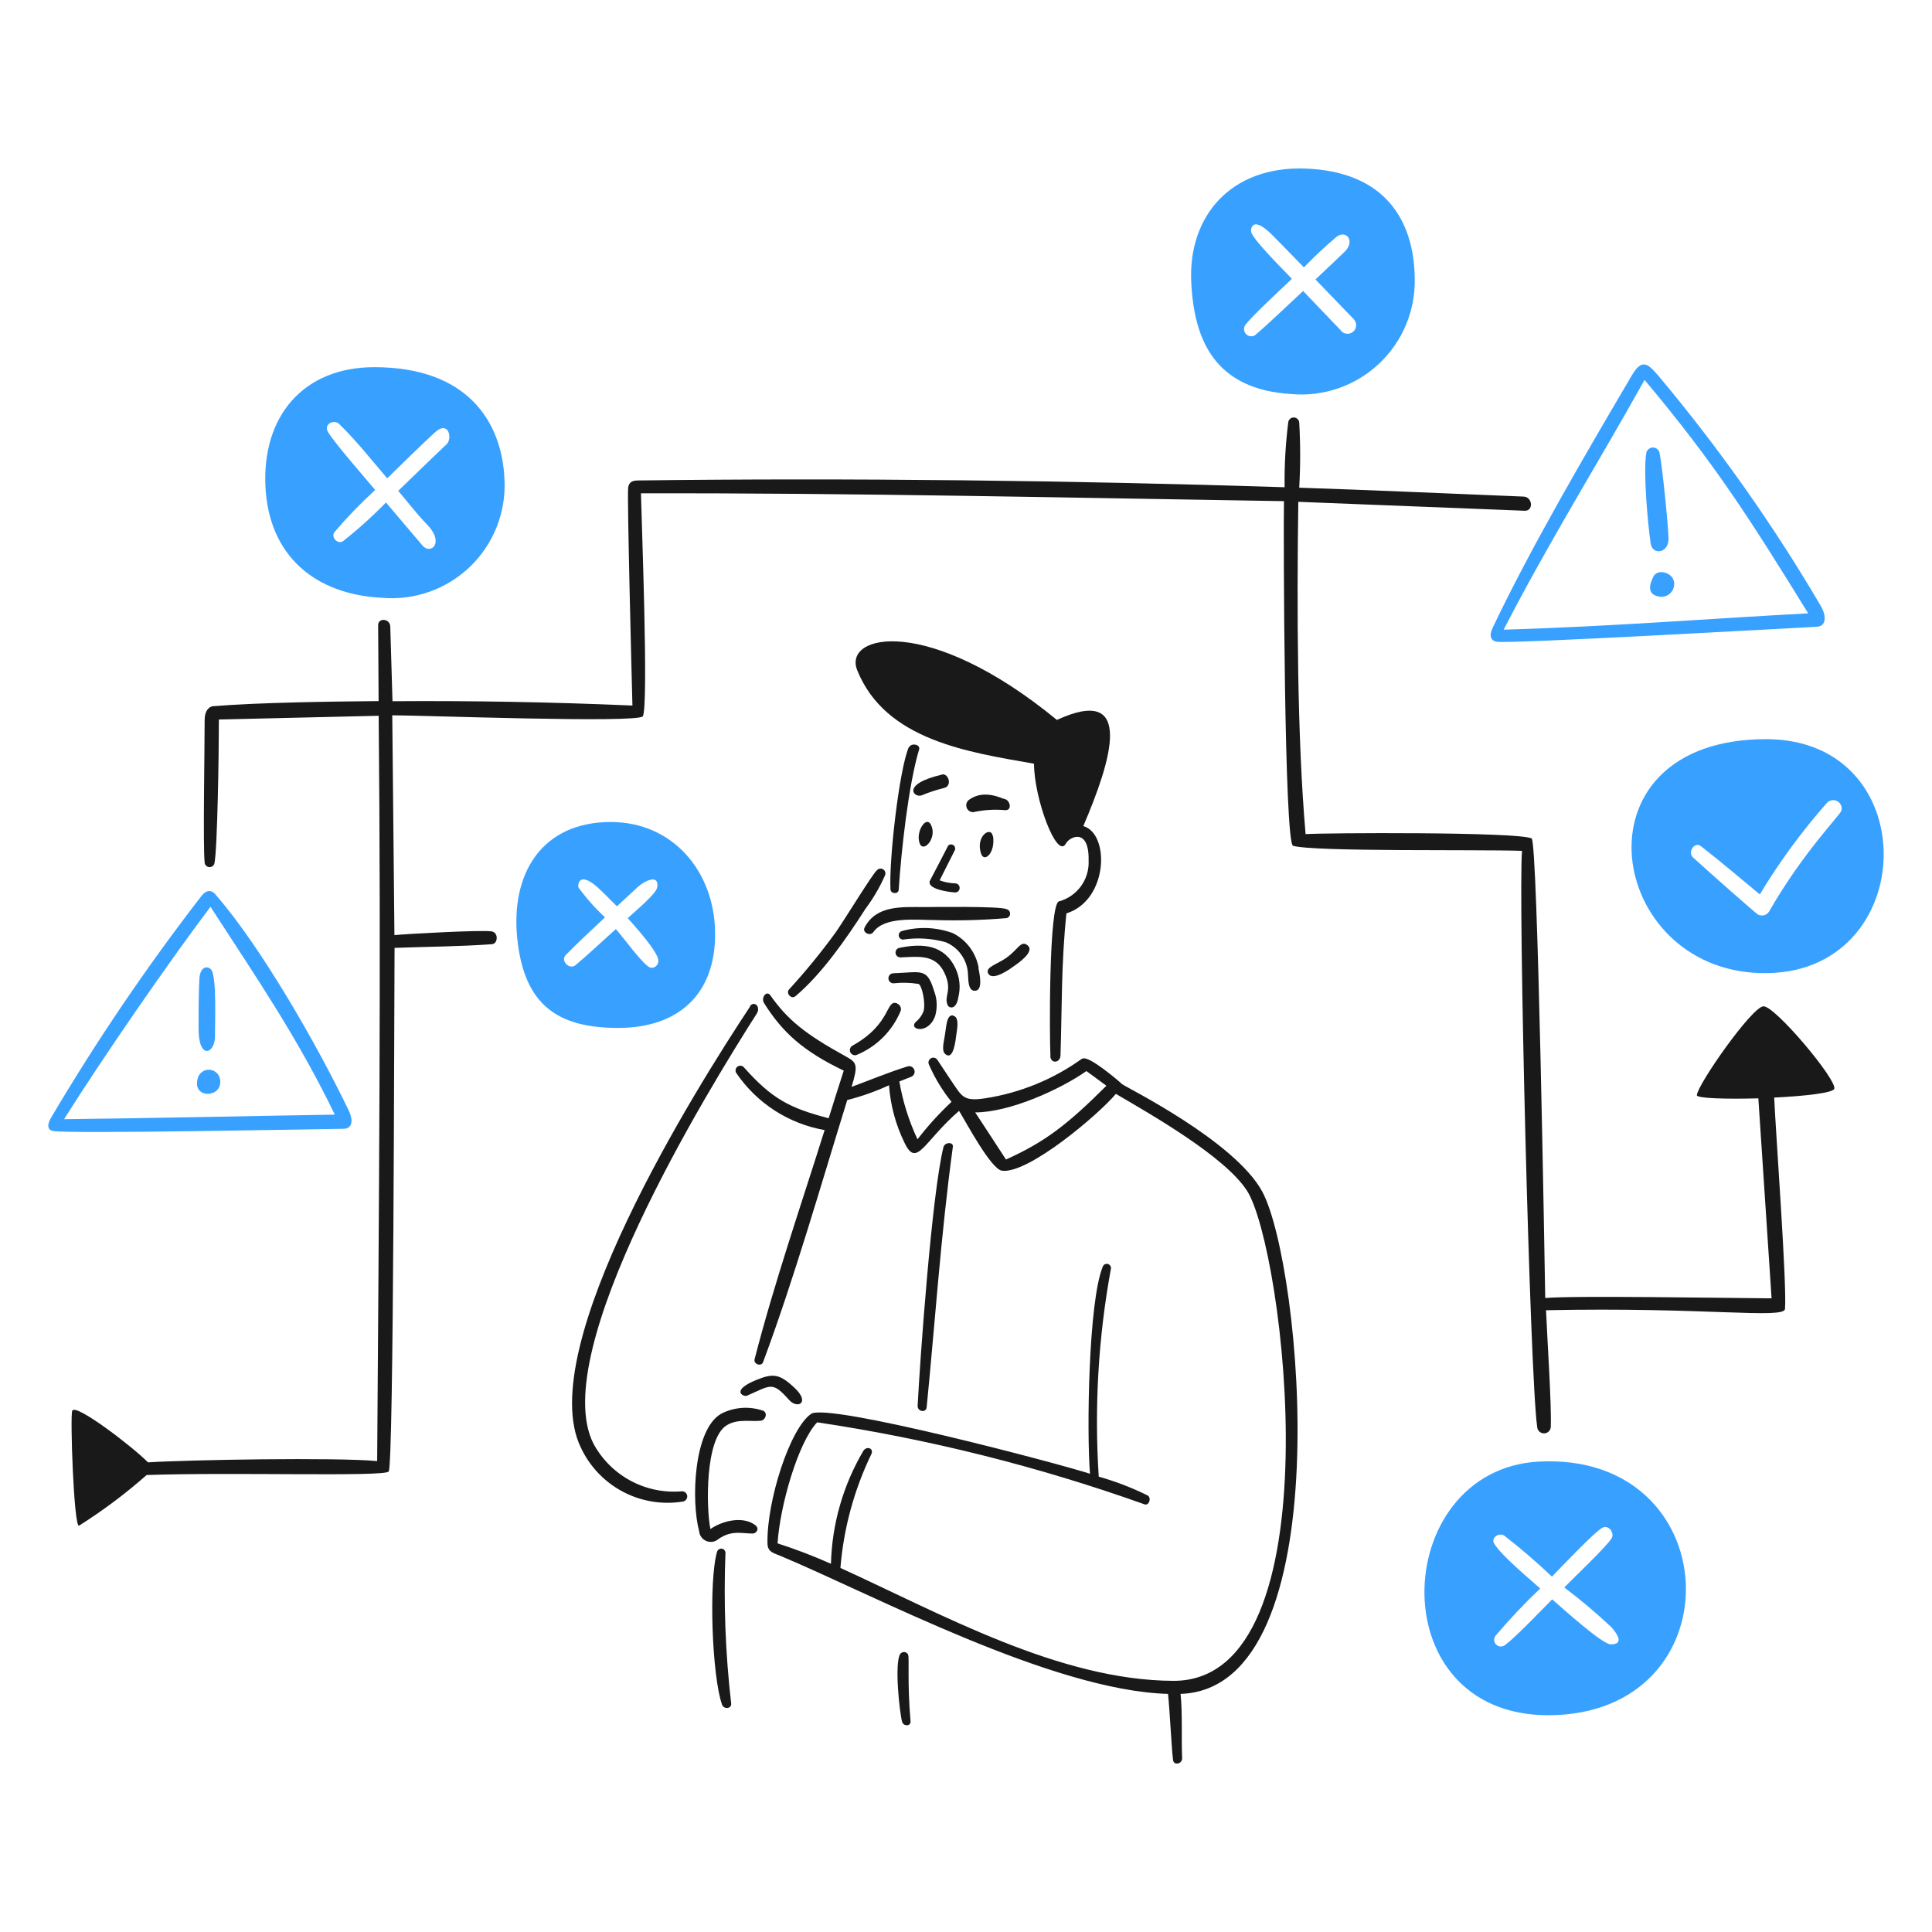 <svg width="58" height="58" viewBox="0 0 58 58" fill="none" xmlns="http://www.w3.org/2000/svg">
<g id="strategy">
<path id="Vector" d="M1.531 33.558C1.411 33.761 1.417 33.926 1.599 33.954C2.164 34.041 9.19 33.903 10.31 33.887C10.59 33.887 10.602 33.613 10.474 33.348C9.543 31.41 7.848 28.43 6.452 26.833C6.368 26.737 6.207 26.686 6.043 26.904C4.402 29.026 2.895 31.248 1.531 33.558ZM6.609 32.419C6.679 32.97 5.776 32.995 5.931 32.394C5.946 32.314 5.99 32.241 6.054 32.189C6.118 32.138 6.198 32.111 6.28 32.114C6.363 32.117 6.441 32.15 6.501 32.205C6.561 32.261 6.6 32.337 6.609 32.419ZM6.454 31.122C6.454 31.629 5.949 31.849 5.961 30.843C5.961 30.359 5.961 29.875 5.985 29.393C6.006 28.985 6.259 28.985 6.351 29.125C6.507 29.369 6.452 30.736 6.454 31.122ZM1.923 33.599C3.136 31.672 5.106 28.828 6.319 27.223C7.703 29.358 8.929 31.141 10.051 33.462C7.448 33.503 4.528 33.57 1.923 33.599Z" fill="#38A1FF"/>
<path id="Vector_2" d="M48.997 11.255C47.619 13.597 45.957 16.429 44.806 18.858C44.691 19.097 44.765 19.248 44.949 19.267C45.442 19.325 53.401 18.875 54.544 18.816C54.82 18.801 54.851 18.507 54.647 18.166C53.224 15.744 51.601 13.445 49.796 11.293C49.503 10.955 49.31 10.725 48.997 11.255ZM50.257 17.478C50.266 17.542 50.259 17.607 50.236 17.667C50.214 17.728 50.176 17.781 50.128 17.823C50.079 17.866 50.02 17.895 49.957 17.908C49.894 17.922 49.829 17.919 49.767 17.901C49.359 17.809 49.612 17.374 49.622 17.343C49.72 17.052 50.215 17.168 50.257 17.478ZM49.818 13.579C49.907 14.022 50.075 15.7 50.09 16.157C50.104 16.615 49.61 16.678 49.555 16.319C49.465 15.706 49.328 14.169 49.422 13.597C49.431 13.553 49.455 13.513 49.49 13.483C49.524 13.454 49.568 13.437 49.613 13.435C49.658 13.433 49.703 13.446 49.74 13.472C49.777 13.498 49.804 13.536 49.818 13.579ZM45.141 18.903C46.484 16.293 48.009 13.85 49.371 11.406C51.484 13.92 52.554 15.611 54.283 18.413C51.449 18.562 48.338 18.811 45.141 18.903Z" fill="#38A1FF"/>
<path id="Vector_3" d="M53.019 22.19C47.239 22.194 48.17 28.852 52.611 29.2C57.633 29.591 57.944 22.187 53.019 22.19ZM55.283 24.33C55.254 24.462 54.142 25.567 53.115 27.354C53.083 27.412 53.028 27.456 52.964 27.474C52.899 27.493 52.83 27.485 52.771 27.453C52.719 27.424 51.326 26.202 50.822 25.737C50.659 25.585 50.869 25.251 51.065 25.404C51.666 25.871 52.243 26.367 52.831 26.851C53.42 25.873 54.096 24.951 54.853 24.096C54.892 24.057 54.942 24.032 54.997 24.024C55.052 24.016 55.108 24.026 55.156 24.052C55.205 24.078 55.243 24.12 55.266 24.17C55.289 24.221 55.295 24.277 55.283 24.331V24.33Z" fill="#38A1FF"/>
<path id="Vector_4" d="M46.209 43.877C41.67 44.108 41.374 51.76 46.764 51.486C52.154 51.213 51.802 43.593 46.209 43.877ZM48.358 49.365C48.097 49.365 46.874 48.252 46.598 48.014C46.261 48.35 45.48 49.174 45.169 49.394C45.13 49.421 45.082 49.433 45.034 49.428C44.986 49.422 44.942 49.4 44.91 49.365C44.877 49.33 44.858 49.284 44.856 49.236C44.854 49.188 44.87 49.141 44.9 49.104C45.32 48.608 45.767 48.135 46.239 47.687C45.867 47.358 45.092 46.713 44.861 46.348C44.745 46.166 44.994 46.007 45.149 46.093C45.65 46.481 46.131 46.894 46.59 47.332C46.815 47.105 47.864 45.988 48.109 45.862C48.287 45.77 48.468 46.007 48.389 46.168C48.281 46.383 47.164 47.444 46.96 47.656C47.452 48.028 47.925 48.426 48.375 48.849C48.558 49.058 48.762 49.364 48.358 49.364V49.365Z" fill="#38A1FF"/>
<path id="Vector_5" d="M35.761 8.45C35.839 10.196 36.457 11.694 38.779 11.831C39.254 11.871 39.733 11.812 40.183 11.655C40.634 11.499 41.047 11.249 41.395 10.923C41.743 10.597 42.019 10.202 42.204 9.762C42.39 9.323 42.481 8.849 42.472 8.373C42.454 6.596 41.564 5.154 39.206 5.061C36.946 4.973 35.674 6.492 35.761 8.45ZM40.267 9.934L39.121 8.736C38.641 9.177 38.175 9.636 37.68 10.061C37.638 10.088 37.587 10.1 37.538 10.094C37.488 10.088 37.442 10.066 37.407 10.03C37.373 9.994 37.351 9.947 37.347 9.897C37.343 9.848 37.355 9.798 37.383 9.757C37.608 9.465 38.462 8.679 38.784 8.37C38.581 8.15 37.639 7.231 37.559 6.962C37.545 6.915 37.559 6.421 38.197 7.058C38.516 7.377 38.828 7.705 39.144 8.027C39.454 7.705 39.781 7.399 40.122 7.111C40.418 6.886 40.696 7.239 40.365 7.56C40.075 7.84 39.783 8.113 39.491 8.389L40.643 9.585C40.69 9.635 40.715 9.702 40.712 9.77C40.71 9.839 40.681 9.904 40.631 9.95C40.581 9.997 40.514 10.022 40.446 10.02C40.377 10.018 40.313 9.989 40.266 9.939L40.267 9.934Z" fill="#38A1FF"/>
<path id="Vector_6" d="M15.145 14.387C15.067 12.644 14.022 11.023 11.235 11.023C9.108 11.023 7.871 12.493 7.968 14.596C8.066 16.699 9.476 17.85 11.47 17.946C11.953 17.988 12.44 17.926 12.897 17.763C13.354 17.601 13.771 17.342 14.119 17.005C14.467 16.667 14.739 16.259 14.916 15.807C15.093 15.356 15.171 14.871 15.145 14.387ZM13.405 13.34C12.916 13.798 12.439 14.271 11.955 14.736C12.241 15.069 12.504 15.424 12.812 15.737C13.366 16.304 12.923 16.659 12.686 16.38L11.587 15.085C11.183 15.5 10.752 15.888 10.297 16.247C10.14 16.353 9.927 16.129 10.038 15.978C10.42 15.53 10.829 15.106 11.263 14.708C10.961 14.348 10.038 13.293 9.846 12.968C9.709 12.731 10.027 12.58 10.181 12.727C10.683 13.213 11.165 13.821 11.624 14.36C12.098 13.901 12.567 13.432 13.053 12.984C13.467 12.601 13.593 13.164 13.405 13.34L13.405 13.34Z" fill="#38A1FF"/>
<path id="Vector_7" d="M18.336 24.677C16.268 24.677 15.316 26.224 15.531 28.205C15.745 30.185 16.756 30.859 18.558 30.859C20.361 30.859 21.488 29.851 21.468 28.001C21.448 26.151 20.192 24.677 18.336 24.677ZM19.525 29.05C19.322 28.989 18.708 28.136 18.489 27.892C18.081 28.254 17.693 28.626 17.279 28.973C17.095 29.126 16.815 28.842 16.987 28.668C17.364 28.279 17.77 27.914 18.163 27.539C17.868 27.266 17.601 26.965 17.364 26.64C17.344 26.585 17.364 26.128 17.941 26.64C18.143 26.822 18.326 27.02 18.52 27.208L19.149 26.626C19.327 26.462 19.787 26.218 19.733 26.626C19.709 26.829 19.092 27.334 18.845 27.563C19.015 27.755 19.773 28.584 19.764 28.845C19.765 28.875 19.759 28.905 19.746 28.933C19.734 28.961 19.716 28.985 19.693 29.005C19.67 29.024 19.643 29.039 19.614 29.047C19.584 29.054 19.554 29.056 19.524 29.05H19.525Z" fill="#38A1FF"/>
<path id="Vector_8" d="M27.736 27.231C27.08 27.231 26.307 27.168 25.957 27.843C25.876 27.997 26.125 28.117 26.218 27.982C26.559 27.501 27.519 27.621 28.078 27.621C28.79 27.643 29.503 27.623 30.212 27.563C30.244 27.557 30.272 27.541 30.292 27.516C30.313 27.491 30.324 27.46 30.324 27.428C30.324 27.396 30.313 27.365 30.292 27.341C30.272 27.316 30.244 27.299 30.212 27.293C30.026 27.199 27.947 27.231 27.736 27.231ZM26.325 26.127C26.347 26.1 26.379 26.082 26.413 26.077C26.448 26.072 26.483 26.079 26.513 26.098C26.543 26.116 26.564 26.145 26.575 26.178C26.585 26.212 26.582 26.248 26.568 26.28C26.412 26.634 26.216 26.97 25.984 27.28C25.417 28.166 24.671 29.242 23.881 29.906C23.755 30.012 23.583 29.814 23.689 29.703C24.189 29.157 24.657 28.584 25.092 27.985C25.38 27.572 26.205 26.216 26.325 26.127ZM26.937 30.124C26.576 29.985 26.788 30.724 25.588 31.394C25.556 31.413 25.532 31.443 25.521 31.478C25.509 31.513 25.511 31.551 25.526 31.585C25.54 31.619 25.566 31.647 25.599 31.663C25.633 31.68 25.671 31.683 25.706 31.674C26.008 31.552 26.282 31.37 26.511 31.14C26.741 30.91 26.922 30.636 27.044 30.334C27.052 30.293 27.047 30.251 27.027 30.213C27.008 30.176 26.976 30.147 26.937 30.131V30.124ZM29.375 29.069C29.41 29.252 29.52 29.742 29.263 29.744C29.047 29.744 29.075 29.377 29.06 29.254C29.053 29.045 28.986 28.842 28.866 28.67C28.747 28.498 28.58 28.364 28.386 28.285C27.971 28.169 27.537 28.143 27.11 28.207C27.079 28.207 27.048 28.195 27.024 28.174C27.001 28.153 26.985 28.124 26.981 28.093C26.977 28.061 26.985 28.029 27.003 28.003C27.02 27.977 27.047 27.958 27.078 27.95C27.579 27.811 28.11 27.833 28.599 28.011C28.804 28.112 28.982 28.261 29.118 28.445C29.254 28.629 29.345 28.843 29.382 29.069H29.375ZM28.685 29.07C28.811 29.339 28.842 29.642 28.772 29.93C28.709 30.338 28.486 30.261 28.45 30.179C28.325 29.893 28.607 29.748 28.354 29.209C28.084 28.634 27.571 28.722 27.027 28.742C26.992 28.741 26.959 28.728 26.933 28.705C26.907 28.682 26.89 28.651 26.886 28.617C26.881 28.582 26.889 28.547 26.907 28.518C26.926 28.489 26.955 28.468 26.988 28.458C27.701 28.307 28.351 28.362 28.685 29.07ZM28.047 29.765C27.831 29.048 27.686 29.185 26.822 29.218C26.782 29.218 26.744 29.233 26.715 29.262C26.687 29.29 26.671 29.329 26.671 29.369C26.671 29.409 26.687 29.447 26.715 29.476C26.744 29.504 26.782 29.52 26.822 29.52C27.072 29.492 27.324 29.498 27.572 29.538C27.678 29.569 27.792 30.114 27.727 30.355C27.679 30.482 27.598 30.594 27.492 30.679C27.26 30.911 27.869 31.076 28.074 30.5C28.144 30.258 28.135 30.001 28.048 29.765H28.047Z" fill="#191919"/>
<path id="Vector_9" d="M28.618 30.483C28.415 30.454 28.415 30.79 28.363 31.096C28.334 31.284 28.267 31.527 28.363 31.629C28.566 31.832 28.665 31.461 28.703 31.107C28.722 30.954 28.824 30.516 28.609 30.494L28.618 30.483ZM31.535 31.692C31.506 31.194 31.482 27.123 31.793 27.06C32.058 26.987 32.291 26.826 32.452 26.603C32.614 26.381 32.694 26.11 32.681 25.835C32.701 24.832 32.109 25.118 31.999 25.324C31.731 25.823 31.042 23.965 31.042 22.927C29.067 22.579 26.581 22.225 25.735 20.122C25.296 19.034 27.872 18.444 31.729 21.613C34.083 20.529 33.362 22.837 32.521 24.8C33.323 25.024 33.276 27.025 32.015 27.421C31.855 28.944 31.884 30.255 31.837 31.676C31.837 31.913 31.543 31.949 31.531 31.702L31.535 31.692ZM27.28 22.435C26.985 23.144 26.684 25.867 26.733 26.696C26.733 26.835 26.97 26.855 26.98 26.712C27.054 25.559 27.274 23.552 27.593 22.497C27.638 22.343 27.35 22.294 27.291 22.435H27.28ZM30.849 28.38C30.646 28.216 30.57 28.503 30.208 28.757C29.939 28.945 29.596 29.029 29.657 29.204C29.744 29.427 30.11 29.245 30.429 29.012C30.555 28.924 31.081 28.567 30.849 28.381V28.38Z" fill="#191919"/>
<path id="Vector_10" d="M32.492 31.776C31.628 32.4 30.627 32.81 29.573 32.972C28.904 33.072 28.885 32.923 28.524 32.396C28.397 32.209 28.275 32.017 28.147 31.827C28.128 31.793 28.096 31.768 28.059 31.757C28.022 31.746 27.982 31.751 27.948 31.77C27.915 31.788 27.89 31.82 27.879 31.857C27.868 31.894 27.873 31.934 27.891 31.968C28.066 32.366 28.292 32.74 28.565 33.078C28.195 33.425 27.853 33.801 27.544 34.203C27.285 33.651 27.102 33.067 26.999 32.466L27.347 32.329C27.389 32.314 27.423 32.284 27.442 32.244C27.461 32.205 27.463 32.159 27.448 32.118C27.434 32.076 27.403 32.042 27.364 32.023C27.324 32.004 27.279 32.002 27.237 32.017C26.676 32.192 26.116 32.425 25.565 32.629C25.768 31.962 25.723 31.898 25.394 31.716C24.169 31.043 23.646 30.616 23.125 29.879C23.011 29.72 22.837 29.954 22.938 30.114C23.493 30.998 24.118 31.561 25.33 32.141C25.177 32.615 25.026 33.091 24.877 33.57C23.699 33.266 23.17 32.982 22.333 32.043C22.31 32.016 22.277 31.998 22.242 31.994C22.206 31.99 22.171 31.999 22.141 32.02C22.112 32.04 22.092 32.071 22.085 32.106C22.077 32.141 22.083 32.178 22.101 32.209C22.406 32.658 22.798 33.042 23.254 33.337C23.71 33.632 24.221 33.832 24.756 33.926C24.045 36.19 23.241 38.521 22.653 40.806C22.616 40.953 22.856 41.038 22.908 40.893C23.847 38.37 24.633 35.611 25.435 33.024C25.866 32.915 26.286 32.766 26.689 32.58C26.732 33.184 26.891 33.773 27.159 34.317C27.526 35.074 27.732 34.266 28.792 33.349C28.995 33.676 29.749 35.099 30.078 35.145C30.861 35.254 32.971 33.468 33.5 32.839C34.544 33.451 36.767 34.713 37.433 35.742C38.547 37.457 40.154 50.478 35.224 50.46C31.802 50.446 28.266 48.453 25.23 47.071C25.326 45.882 25.642 44.722 26.161 43.649C26.236 43.475 26.018 43.404 25.92 43.553C25.312 44.583 24.977 45.75 24.946 46.946C24.423 46.713 23.888 46.508 23.343 46.333C23.413 45.216 23.956 43.305 24.532 42.699C27.88 43.199 31.171 44.024 34.359 45.161C34.495 45.21 34.575 44.969 34.455 44.896C33.984 44.662 33.491 44.473 32.985 44.33C32.85 42.248 32.972 40.156 33.348 38.103C33.352 38.087 33.354 38.07 33.352 38.054C33.35 38.037 33.345 38.021 33.337 38.007C33.328 37.992 33.318 37.979 33.304 37.969C33.291 37.958 33.276 37.951 33.26 37.946C33.244 37.942 33.227 37.94 33.211 37.942C33.194 37.944 33.178 37.95 33.163 37.958C33.149 37.966 33.136 37.977 33.126 37.99C33.115 38.003 33.108 38.018 33.103 38.034C32.677 39.078 32.62 42.973 32.722 44.243C31.835 43.951 24.841 42.101 24.351 42.445C23.706 42.89 23.017 45.072 23.04 46.324C23.04 46.593 23.217 46.62 23.428 46.708C26.225 47.878 31.584 50.754 35.065 50.852C35.118 51.348 35.169 52.471 35.216 52.837C35.239 53.014 35.496 52.955 35.488 52.779C35.463 52.199 35.502 51.405 35.441 50.852C40.292 50.692 39.075 37.944 37.891 35.768C37.058 34.239 33.769 32.624 33.689 32.549C33.61 32.474 32.669 31.659 32.493 31.785L32.492 31.776ZM22.509 30.214C22.632 30.028 22.842 30.214 22.726 30.417C21.254 32.726 16.419 40.584 17.816 43.34C18.071 43.812 18.458 44.198 18.929 44.452C19.401 44.706 19.936 44.816 20.47 44.77C20.509 44.768 20.548 44.781 20.578 44.807C20.608 44.834 20.627 44.87 20.631 44.91C20.634 44.949 20.623 44.989 20.598 45.02C20.574 45.051 20.538 45.072 20.499 45.078C19.881 45.178 19.247 45.073 18.695 44.78C18.142 44.487 17.7 44.021 17.436 43.454C15.991 40.475 20.907 32.649 22.52 30.214L22.509 30.214ZM21.779 46.61C21.777 46.581 21.764 46.552 21.743 46.531C21.723 46.509 21.695 46.496 21.665 46.492C21.636 46.489 21.606 46.496 21.581 46.512C21.556 46.528 21.537 46.553 21.528 46.581C21.271 47.451 21.373 50.322 21.677 51.177C21.73 51.322 21.969 51.301 21.95 51.138C21.777 49.635 21.72 48.122 21.779 46.61ZM27.26 49.673C27.307 49.765 27.231 50.463 27.335 51.676C27.348 51.825 27.132 51.833 27.084 51.698C27.007 51.429 26.846 49.944 27.023 49.656C27.036 49.636 27.055 49.62 27.076 49.61C27.097 49.599 27.121 49.594 27.145 49.595C27.168 49.596 27.191 49.603 27.212 49.616C27.232 49.628 27.248 49.646 27.26 49.667V49.673ZM28.326 34.432C28.362 34.289 28.63 34.269 28.605 34.432C28.244 37.066 28.06 39.832 27.819 42.247C27.801 42.425 27.54 42.378 27.548 42.204C27.619 40.82 27.977 35.81 28.326 34.426V34.432ZM33.215 32.595C32.029 33.779 31.361 34.285 30.2 34.81C29.891 34.338 29.587 33.864 29.276 33.395C30.297 33.395 31.806 32.721 32.615 32.154L33.215 32.595Z" fill="#191919"/>
<path id="Vector_11" d="M28.689 26.52C28.525 26.517 28.362 26.486 28.208 26.429C28.361 26.125 28.516 25.816 28.669 25.514C28.678 25.488 28.677 25.459 28.668 25.433C28.659 25.407 28.641 25.385 28.618 25.37C28.595 25.355 28.567 25.348 28.54 25.351C28.512 25.353 28.486 25.365 28.466 25.383C28.286 25.731 28.109 26.079 27.925 26.424C27.778 26.704 28.553 26.788 28.684 26.792C28.718 26.789 28.75 26.774 28.773 26.75C28.796 26.725 28.809 26.692 28.809 26.659C28.81 26.625 28.798 26.592 28.776 26.566C28.754 26.541 28.723 26.524 28.689 26.52ZM28.281 23.254C27.027 23.544 27.446 23.964 27.669 23.877C27.884 23.787 28.107 23.714 28.333 23.658C28.602 23.6 28.476 23.207 28.278 23.25L28.281 23.254ZM29.098 24.005C29.061 24.03 29.033 24.067 29.018 24.109C29.004 24.151 29.004 24.197 29.017 24.24C29.031 24.282 29.058 24.319 29.095 24.345C29.131 24.37 29.175 24.384 29.22 24.382C29.53 24.313 29.849 24.293 30.165 24.321C30.4 24.342 30.325 24.025 30.165 23.988C30.09 23.987 29.562 23.675 29.098 24.005ZM27.946 24.757C28.147 25.148 27.728 25.612 27.613 25.328C27.474 24.981 27.801 24.474 27.946 24.757ZM29.802 25.097C29.755 24.793 29.273 25.097 29.454 25.633C29.556 25.91 29.889 25.592 29.811 25.095L29.802 25.097Z" fill="#191919"/>
<path id="Vector_12" d="M22.711 45.816C22.363 45.506 21.729 45.626 21.327 45.903C21.2 45.291 21.159 43.177 21.82 42.786C22.147 42.583 22.559 42.686 22.841 42.651C22.983 42.635 23.061 42.404 22.899 42.347C22.696 42.279 22.481 42.251 22.268 42.267C22.054 42.283 21.846 42.341 21.655 42.439C20.816 42.908 20.747 45.068 20.988 45.965C20.993 46.03 21.017 46.093 21.056 46.146C21.095 46.199 21.148 46.24 21.21 46.264C21.271 46.288 21.338 46.295 21.403 46.283C21.468 46.271 21.528 46.241 21.576 46.197C21.972 45.929 22.274 46.038 22.597 46.038C22.699 46.038 22.8 45.899 22.701 45.819L22.711 45.816ZM23.842 41.653C24.342 42.116 23.94 42.309 23.689 42.027C23.183 41.459 23.15 41.582 22.423 41.901C22.323 41.943 21.913 41.749 22.711 41.425C23.218 41.218 23.409 41.252 23.842 41.653Z" fill="#191919"/>
<path id="Vector_13" d="M50.941 32.878C50.964 32.553 52.594 30.224 52.94 30.21C53.286 30.196 55.144 32.407 55.067 32.684C55.033 32.811 54.181 32.905 53.262 32.95C53.32 34.175 53.646 38.56 53.587 39.295C53.56 39.606 51.149 39.234 46.413 39.334C46.449 40.21 46.58 42.141 46.556 42.805C46.558 42.832 46.556 42.86 46.547 42.886C46.539 42.913 46.526 42.937 46.508 42.958C46.491 42.979 46.469 42.996 46.444 43.009C46.42 43.021 46.393 43.028 46.365 43.03C46.338 43.032 46.31 43.028 46.284 43.019C46.258 43.01 46.234 42.996 46.214 42.977C46.194 42.959 46.177 42.936 46.166 42.911C46.154 42.886 46.148 42.859 46.147 42.832C45.927 41.313 45.576 26.874 45.692 25.543C44.418 25.498 39.461 25.576 38.819 25.392C38.554 25.319 38.527 16.078 38.545 15.045C32.12 14.945 25.714 14.796 19.242 14.81C19.256 15.539 19.474 21.161 19.3 21.501C19.187 21.719 12.562 21.47 11.776 21.474C11.798 23.674 11.819 25.873 11.841 28.073C12.207 28.036 14.48 27.911 14.765 27.962C14.968 27.999 14.953 28.334 14.765 28.346C13.793 28.416 12.817 28.42 11.845 28.456C11.833 29.926 11.823 44.014 11.668 44.177C11.513 44.34 7.038 44.191 4.402 44.281C3.767 44.842 3.088 45.35 2.372 45.802C2.217 45.86 2.1 42.496 2.169 42.351C2.263 42.119 3.961 43.415 4.443 43.901C5.68 43.823 10.084 43.748 11.323 43.862C11.374 36.396 11.442 28.958 11.368 21.488L6.571 21.6C6.571 22.66 6.526 25.495 6.438 25.914C6.43 25.949 6.411 25.98 6.383 26.001C6.354 26.023 6.319 26.033 6.284 26.032C6.248 26.029 6.215 26.015 6.189 25.99C6.163 25.966 6.147 25.933 6.144 25.898C6.091 25.442 6.144 22.496 6.144 21.61C6.144 21.32 6.289 21.216 6.385 21.202C7.771 21.088 9.917 21.061 11.366 21.047C11.366 20.33 11.354 19.581 11.352 18.772C11.352 18.533 11.707 18.569 11.716 18.805C11.745 19.72 11.765 20.387 11.783 21.051C14.184 21.033 16.585 21.077 18.986 21.181C18.971 20.628 18.824 14.944 18.857 14.648C18.875 14.489 18.965 14.426 19.147 14.424C25.496 14.342 32.213 14.424 38.565 14.627C38.556 13.974 38.593 13.321 38.675 12.673C38.681 12.633 38.702 12.596 38.734 12.57C38.765 12.544 38.805 12.531 38.846 12.533C38.887 12.534 38.925 12.551 38.954 12.58C38.984 12.608 39.001 12.646 39.004 12.687C39.041 13.338 39.041 13.99 39.004 14.641C41.217 14.714 43.169 14.804 45.741 14.908C46.013 14.921 46.043 15.345 45.77 15.333L38.976 15.065C38.931 18.272 38.941 22.139 39.195 25.041C39.736 25.002 45.552 24.968 45.981 25.17C46.164 25.257 46.371 37.952 46.389 38.967C47.234 38.891 51.748 38.967 53.184 38.977L52.787 32.973C51.835 32.999 50.934 32.976 50.941 32.878Z" fill="#191919"/>
</g>
</svg>
